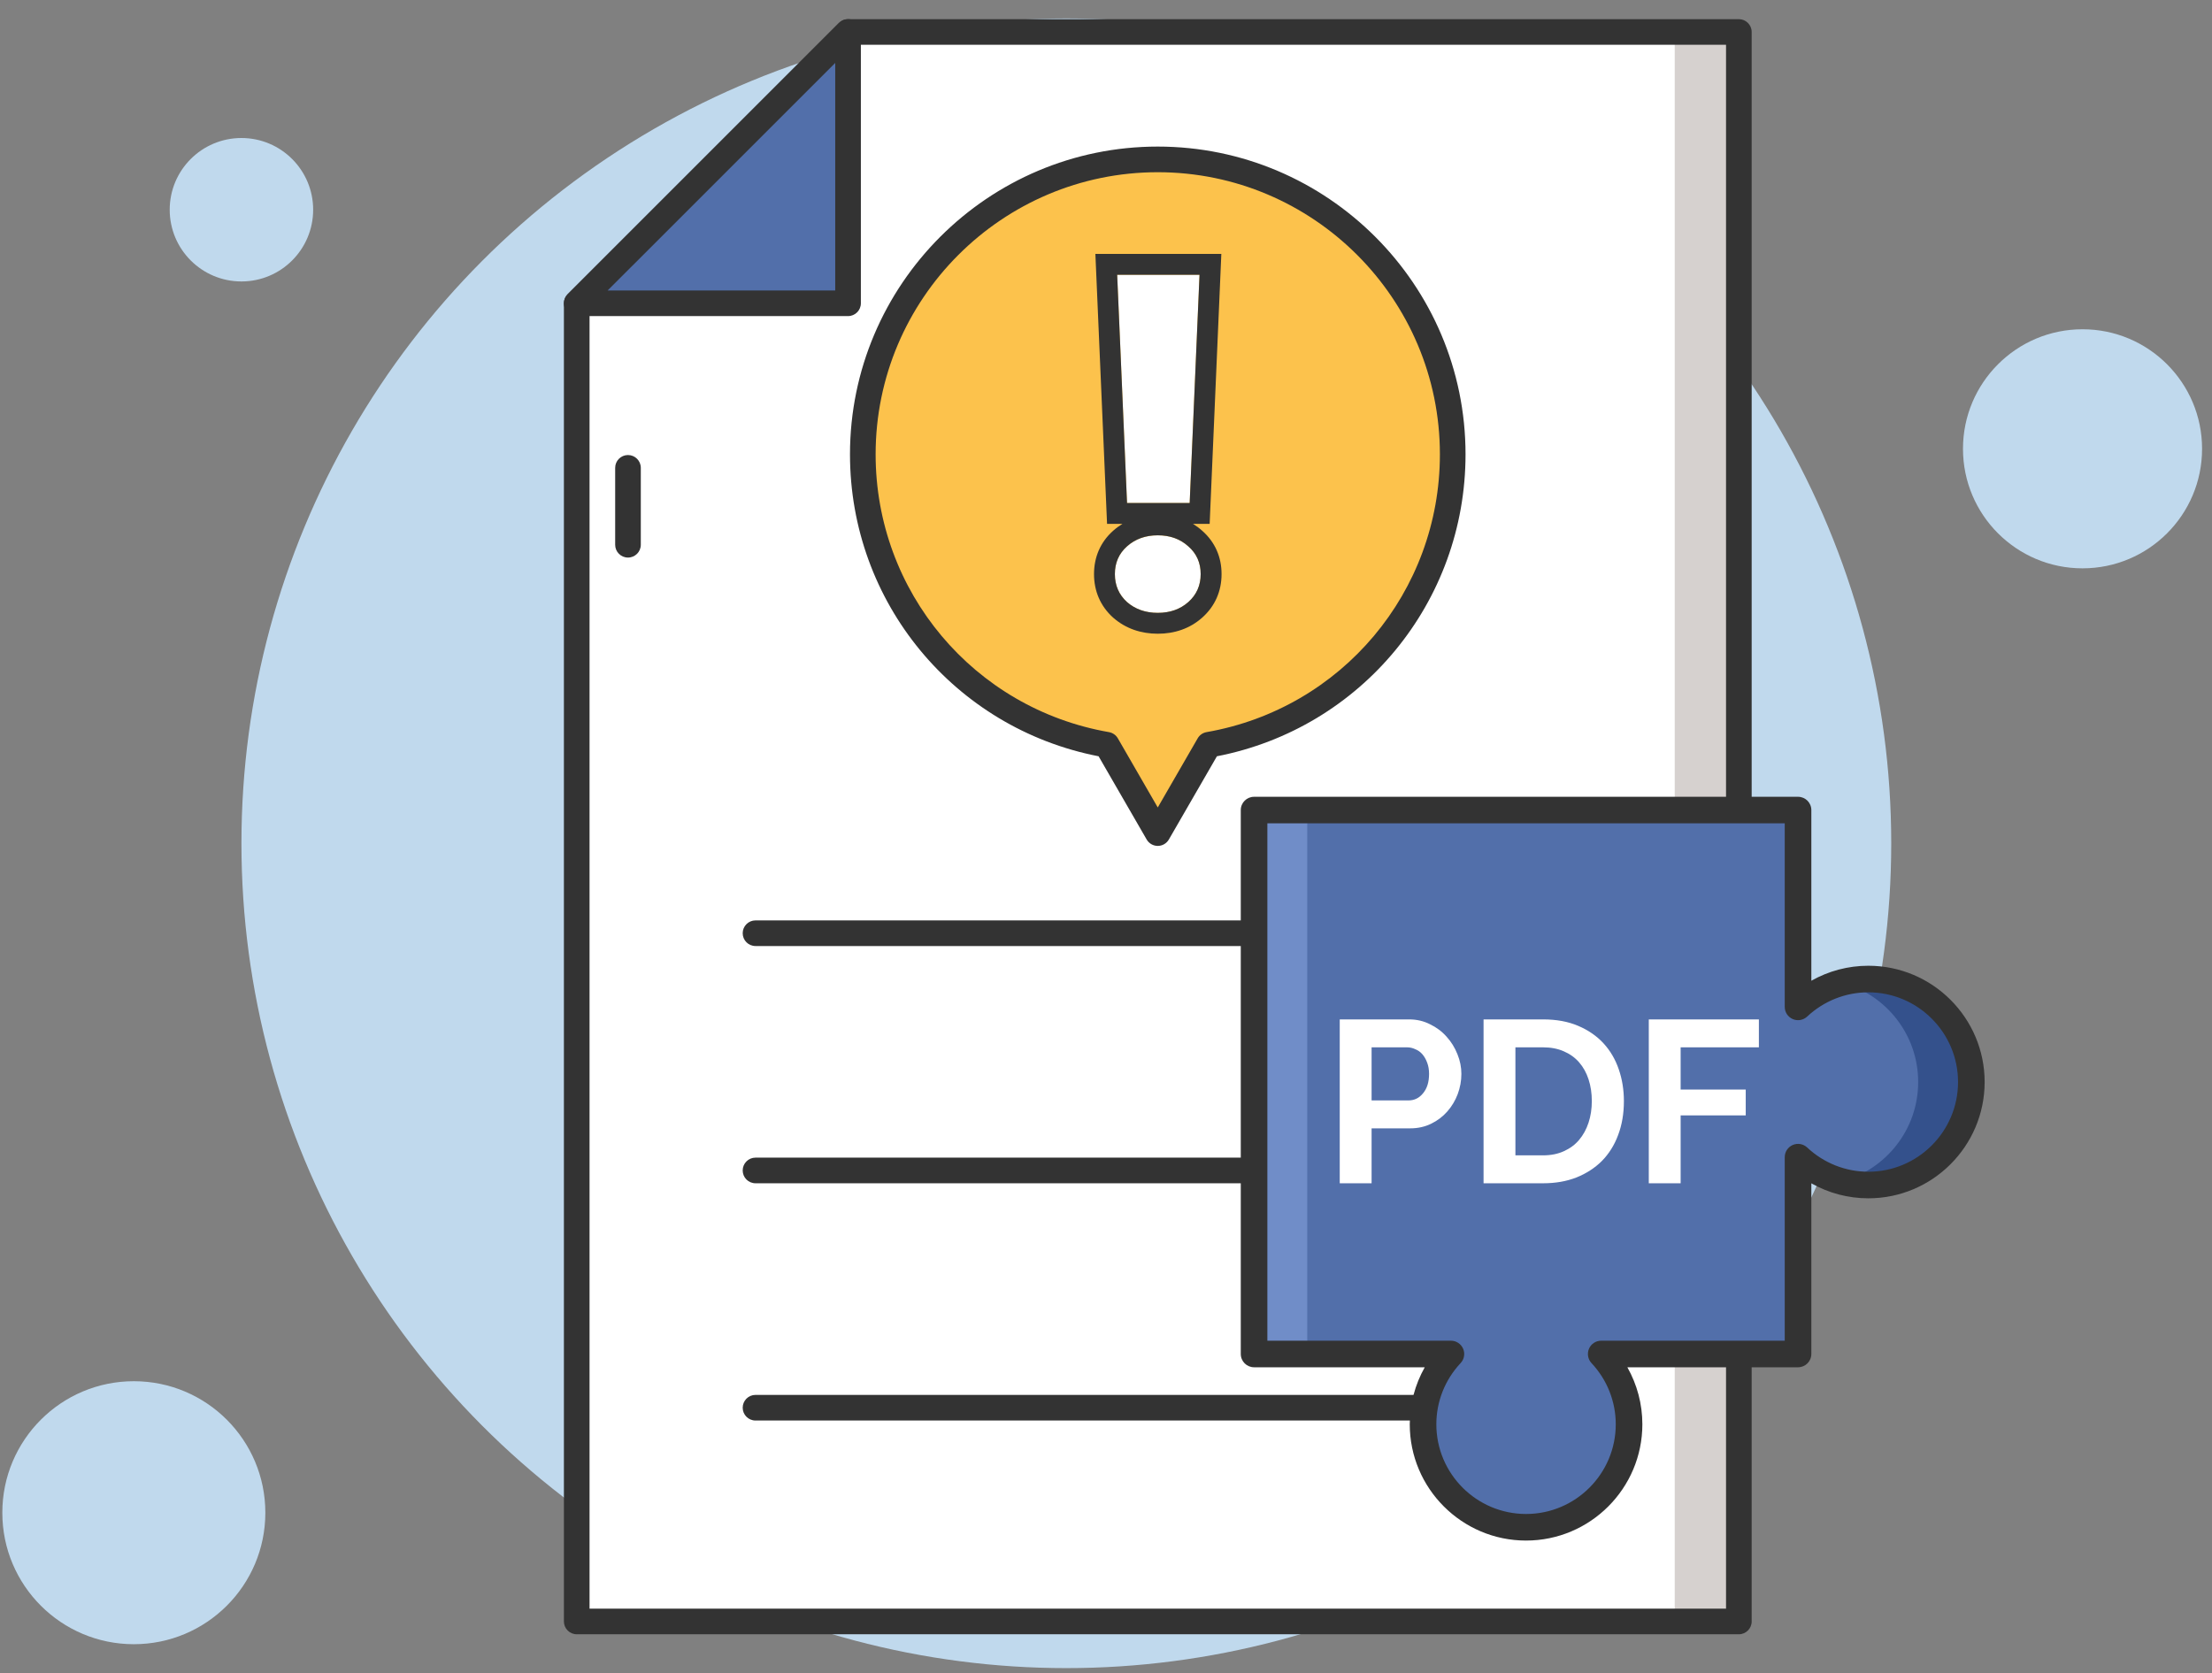 <svg width="115" height="87" viewBox="0 0 115 87" fill="none" xmlns="http://www.w3.org/2000/svg">
<rect x="0" y="0" width="115" height="87" fill="#808080" stroke="none"/>
<circle cx="6.958" cy="78.652" r="6.837" fill="#C0D9ED"/>
<circle cx="108.269" cy="23.335" r="6.215" fill="#C0D9ED"/>
<circle cx="12.552" cy="10.905" r="3.729" fill="#C0D9ED"/>
<circle cx="55.438" cy="43.846" r="42.886" fill="#C0D9ED"/>
<path d="M90.4 84.304H29.982V15.768L44.089 1.662H90.4V84.304Z" fill="white"/>
<path d="M29.982 15.768V84.304H33.315V12.436L29.982 15.768Z" fill="white"/>
<path d="M87.068 1.662H90.4V84.304H87.068V1.662Z" fill="#D6D1CF"/>
<path d="M90.401 84.972H29.983C29.616 84.972 29.317 84.673 29.317 84.305V15.77C29.317 15.593 29.387 15.423 29.512 15.298L43.619 1.191C43.744 1.066 43.914 0.996 44.091 0.996H90.401C90.769 0.996 91.068 1.295 91.068 1.663V84.305C91.068 84.673 90.769 84.972 90.401 84.972ZM30.65 83.639H89.735V2.329H44.367L30.65 16.046V83.639Z" fill="#333333"/>
<path d="M32.648 28.99C32.28 28.99 31.982 28.692 31.982 28.324V24.325C31.982 23.957 32.28 23.659 32.648 23.659C33.016 23.659 33.315 23.957 33.315 24.325V28.324C33.315 28.692 33.016 28.99 32.648 28.99Z" fill="#333333"/>
<path d="M81.104 49.188H39.278C38.91 49.188 38.612 48.89 38.612 48.522C38.612 48.154 38.91 47.855 39.278 47.855H81.104C81.472 47.855 81.771 48.154 81.771 48.522C81.771 48.89 81.472 49.188 81.104 49.188Z" fill="#333333"/>
<path d="M81.104 61.523H39.278C38.91 61.523 38.612 61.225 38.612 60.857C38.612 60.489 38.91 60.19 39.278 60.19H81.104C81.472 60.19 81.771 60.489 81.771 60.857C81.771 61.225 81.472 61.523 81.104 61.523Z" fill="#333333"/>
<path d="M81.104 73.859H39.278C38.91 73.859 38.612 73.561 38.612 73.193C38.612 72.825 38.91 72.526 39.278 72.526H81.104C81.472 72.526 81.771 72.825 81.771 73.193C81.771 73.561 81.472 73.859 81.104 73.859Z" fill="#333333"/>
<path d="M44.089 1.662V15.768H29.982L44.089 1.662Z" fill="#526FAA"/>
<path d="M44.089 16.435H29.982C29.713 16.435 29.47 16.272 29.366 16.023C29.263 15.774 29.32 15.488 29.511 15.297L43.618 1.191C43.808 1 44.096 0.943 44.344 1.046C44.593 1.149 44.756 1.392 44.756 1.662V15.768C44.756 16.137 44.457 16.435 44.089 16.435ZM31.591 15.102H43.423V3.271L31.591 15.102Z" fill="#333333"/>
<path d="M75.525 23.622C75.525 15.153 68.659 8.288 60.191 8.288C51.722 8.288 44.856 15.153 44.856 23.622C44.856 31.186 50.334 37.466 57.539 38.723L58.26 39.972L60.191 43.316L62.122 39.972L62.843 38.723C70.047 37.466 75.525 31.186 75.525 23.622Z" fill="#FCC24C"/>
<path d="M61.85 26.152H58.594L58.081 14.287H62.362L61.85 26.152ZM57.962 29.849C57.962 29.26 58.173 28.779 58.594 28.406C59.023 28.024 59.556 27.833 60.192 27.833C60.828 27.833 61.357 28.024 61.778 28.406C62.208 28.779 62.422 29.26 62.422 29.849C62.422 30.437 62.208 30.922 61.778 31.304C61.357 31.677 60.828 31.864 60.192 31.864C59.556 31.864 59.023 31.677 58.594 31.304C58.173 30.922 57.962 30.437 57.962 29.849Z" fill="white"/>
<path fill-rule="evenodd" clip-rule="evenodd" d="M62.022 27.237H62.889L63.496 13.201H56.948L57.555 27.237H58.356C58.188 27.34 58.027 27.458 57.874 27.594C57.209 28.184 56.877 28.966 56.877 29.849C56.877 30.731 57.208 31.513 57.865 32.108L57.873 32.115L57.882 32.122C58.532 32.688 59.327 32.95 60.192 32.95C61.057 32.95 61.852 32.688 62.498 32.116L62.499 32.115C63.167 31.522 63.508 30.738 63.508 29.849C63.508 28.962 63.169 28.181 62.499 27.594C62.348 27.458 62.188 27.34 62.022 27.237ZM61.778 28.406C61.357 28.024 60.828 27.833 60.192 27.833C59.556 27.833 59.023 28.024 58.594 28.406C58.173 28.779 57.962 29.26 57.962 29.849C57.962 30.437 58.173 30.922 58.594 31.304C59.023 31.677 59.556 31.864 60.192 31.864C60.828 31.864 61.357 31.677 61.778 31.304C62.207 30.922 62.422 30.437 62.422 29.849C62.422 29.26 62.207 28.779 61.778 28.406ZM61.85 26.152H58.594L58.081 14.287H62.362L61.85 26.152Z" fill="#333333"/>
<path d="M60.191 43.982C59.953 43.982 59.733 43.855 59.614 43.649L57.115 39.322C49.607 37.862 44.19 31.309 44.19 23.622C44.19 14.799 51.368 7.621 60.191 7.621C69.014 7.621 76.192 14.799 76.192 23.622C76.192 31.309 70.775 37.862 63.266 39.322L60.768 43.649C60.649 43.855 60.429 43.982 60.191 43.982ZM60.191 8.954C52.103 8.954 45.523 15.534 45.523 23.622C45.523 30.765 50.625 36.84 57.653 38.066C57.848 38.1 58.017 38.218 58.116 38.389L60.191 41.983L62.266 38.389C62.364 38.218 62.534 38.1 62.728 38.066C69.757 36.84 74.859 30.765 74.859 23.622C74.859 15.534 68.279 8.954 60.191 8.954Z" fill="#333333"/>
<path d="M97.134 50.904C95.719 50.904 94.436 51.456 93.479 52.352V42.119H65.198V70.399H75.432C74.536 71.357 73.984 72.639 73.984 74.054C73.984 77.011 76.381 79.409 79.339 79.409C82.296 79.409 84.694 77.011 84.694 74.054C84.694 72.639 84.141 71.356 83.246 70.399H93.479V60.166C94.436 61.062 95.719 61.614 97.134 61.614C100.091 61.614 102.489 59.217 102.489 56.259C102.489 53.302 100.091 50.904 97.134 50.904Z" fill="#526FAA"/>
<path d="M97.133 50.904C96.655 50.904 96.193 50.972 95.751 51.09C98.038 51.7 99.724 53.78 99.724 56.259C99.724 58.737 98.038 60.817 95.751 61.427C96.193 61.545 96.655 61.614 97.133 61.614C100.091 61.614 102.488 59.216 102.488 56.259C102.488 53.302 100.091 50.904 97.133 50.904Z" fill="#34518C"/>
<path d="M65.198 42.119H67.963V70.399H65.198V42.119Z" fill="#708DC8"/>
<path d="M79.338 80.1C76.005 80.1 73.292 77.388 73.292 74.054C73.292 73.005 73.564 71.989 74.072 71.09H65.198C64.817 71.09 64.507 70.781 64.507 70.399V42.119C64.507 41.737 64.817 41.428 65.198 41.428H93.479C93.86 41.428 94.17 41.737 94.17 42.119V50.992C95.068 50.484 96.085 50.213 97.133 50.213C100.467 50.213 103.18 52.925 103.18 56.259C103.18 59.593 100.467 62.305 97.133 62.305C96.085 62.305 95.068 62.034 94.17 61.526V70.399C94.17 70.781 93.86 71.09 93.479 71.09H84.605C85.113 71.989 85.385 73.005 85.385 74.054C85.385 77.388 82.672 80.1 79.338 80.1ZM65.889 69.708H75.432C75.707 69.708 75.957 69.872 76.066 70.124C76.176 70.377 76.125 70.671 75.936 70.872C75.123 71.741 74.674 72.871 74.674 74.054C74.674 76.626 76.767 78.718 79.338 78.718C81.91 78.718 84.002 76.626 84.002 74.054C84.002 72.872 83.554 71.741 82.74 70.872C82.552 70.671 82.502 70.377 82.611 70.124C82.72 69.872 82.969 69.708 83.245 69.708H92.787V60.166C92.787 59.89 92.951 59.641 93.203 59.532C93.456 59.423 93.75 59.473 93.951 59.661C94.82 60.475 95.951 60.923 97.133 60.923C99.705 60.923 101.797 58.831 101.797 56.259C101.797 53.687 99.705 51.595 97.133 51.595C95.951 51.595 94.82 52.043 93.951 52.857C93.75 53.045 93.456 53.096 93.203 52.986C92.951 52.877 92.787 52.628 92.787 52.352V42.809H65.889V69.708H65.889Z" fill="#333333"/>
<path d="M69.652 61.523V53.003H73.264C73.656 53.003 74.016 53.087 74.344 53.255C74.68 53.415 74.968 53.631 75.208 53.903C75.448 54.167 75.636 54.471 75.772 54.815C75.908 55.151 75.976 55.491 75.976 55.835C75.976 56.195 75.912 56.547 75.784 56.891C75.656 57.227 75.476 57.527 75.244 57.791C75.012 58.055 74.732 58.267 74.404 58.427C74.076 58.587 73.716 58.667 73.324 58.667H71.308V61.523H69.652ZM71.308 57.215H73.228C73.532 57.215 73.784 57.091 73.984 56.843C74.192 56.595 74.296 56.259 74.296 55.835C74.296 55.619 74.264 55.427 74.2 55.259C74.136 55.083 74.052 54.935 73.948 54.815C73.844 54.695 73.72 54.607 73.576 54.551C73.44 54.487 73.3 54.455 73.156 54.455H71.308V57.215ZM77.129 61.523V53.003H80.225C80.921 53.003 81.529 53.115 82.049 53.339C82.577 53.563 83.017 53.867 83.369 54.251C83.721 54.635 83.985 55.087 84.161 55.607C84.337 56.119 84.425 56.667 84.425 57.251C84.425 57.899 84.325 58.487 84.125 59.015C83.933 59.535 83.653 59.983 83.285 60.359C82.917 60.727 82.473 61.015 81.953 61.223C81.441 61.423 80.865 61.523 80.225 61.523H77.129ZM82.757 57.251C82.757 56.843 82.701 56.467 82.589 56.123C82.477 55.779 82.313 55.483 82.097 55.235C81.881 54.987 81.613 54.795 81.293 54.659C80.981 54.523 80.625 54.455 80.225 54.455H78.785V60.071H80.225C80.633 60.071 80.993 59.999 81.305 59.855C81.625 59.711 81.889 59.515 82.097 59.267C82.313 59.011 82.477 58.711 82.589 58.367C82.701 58.023 82.757 57.651 82.757 57.251ZM85.719 61.523V53.003H91.443V54.455H87.375V56.651H90.759V57.995H87.375V61.523H85.719Z" fill="white"/>
</svg>

